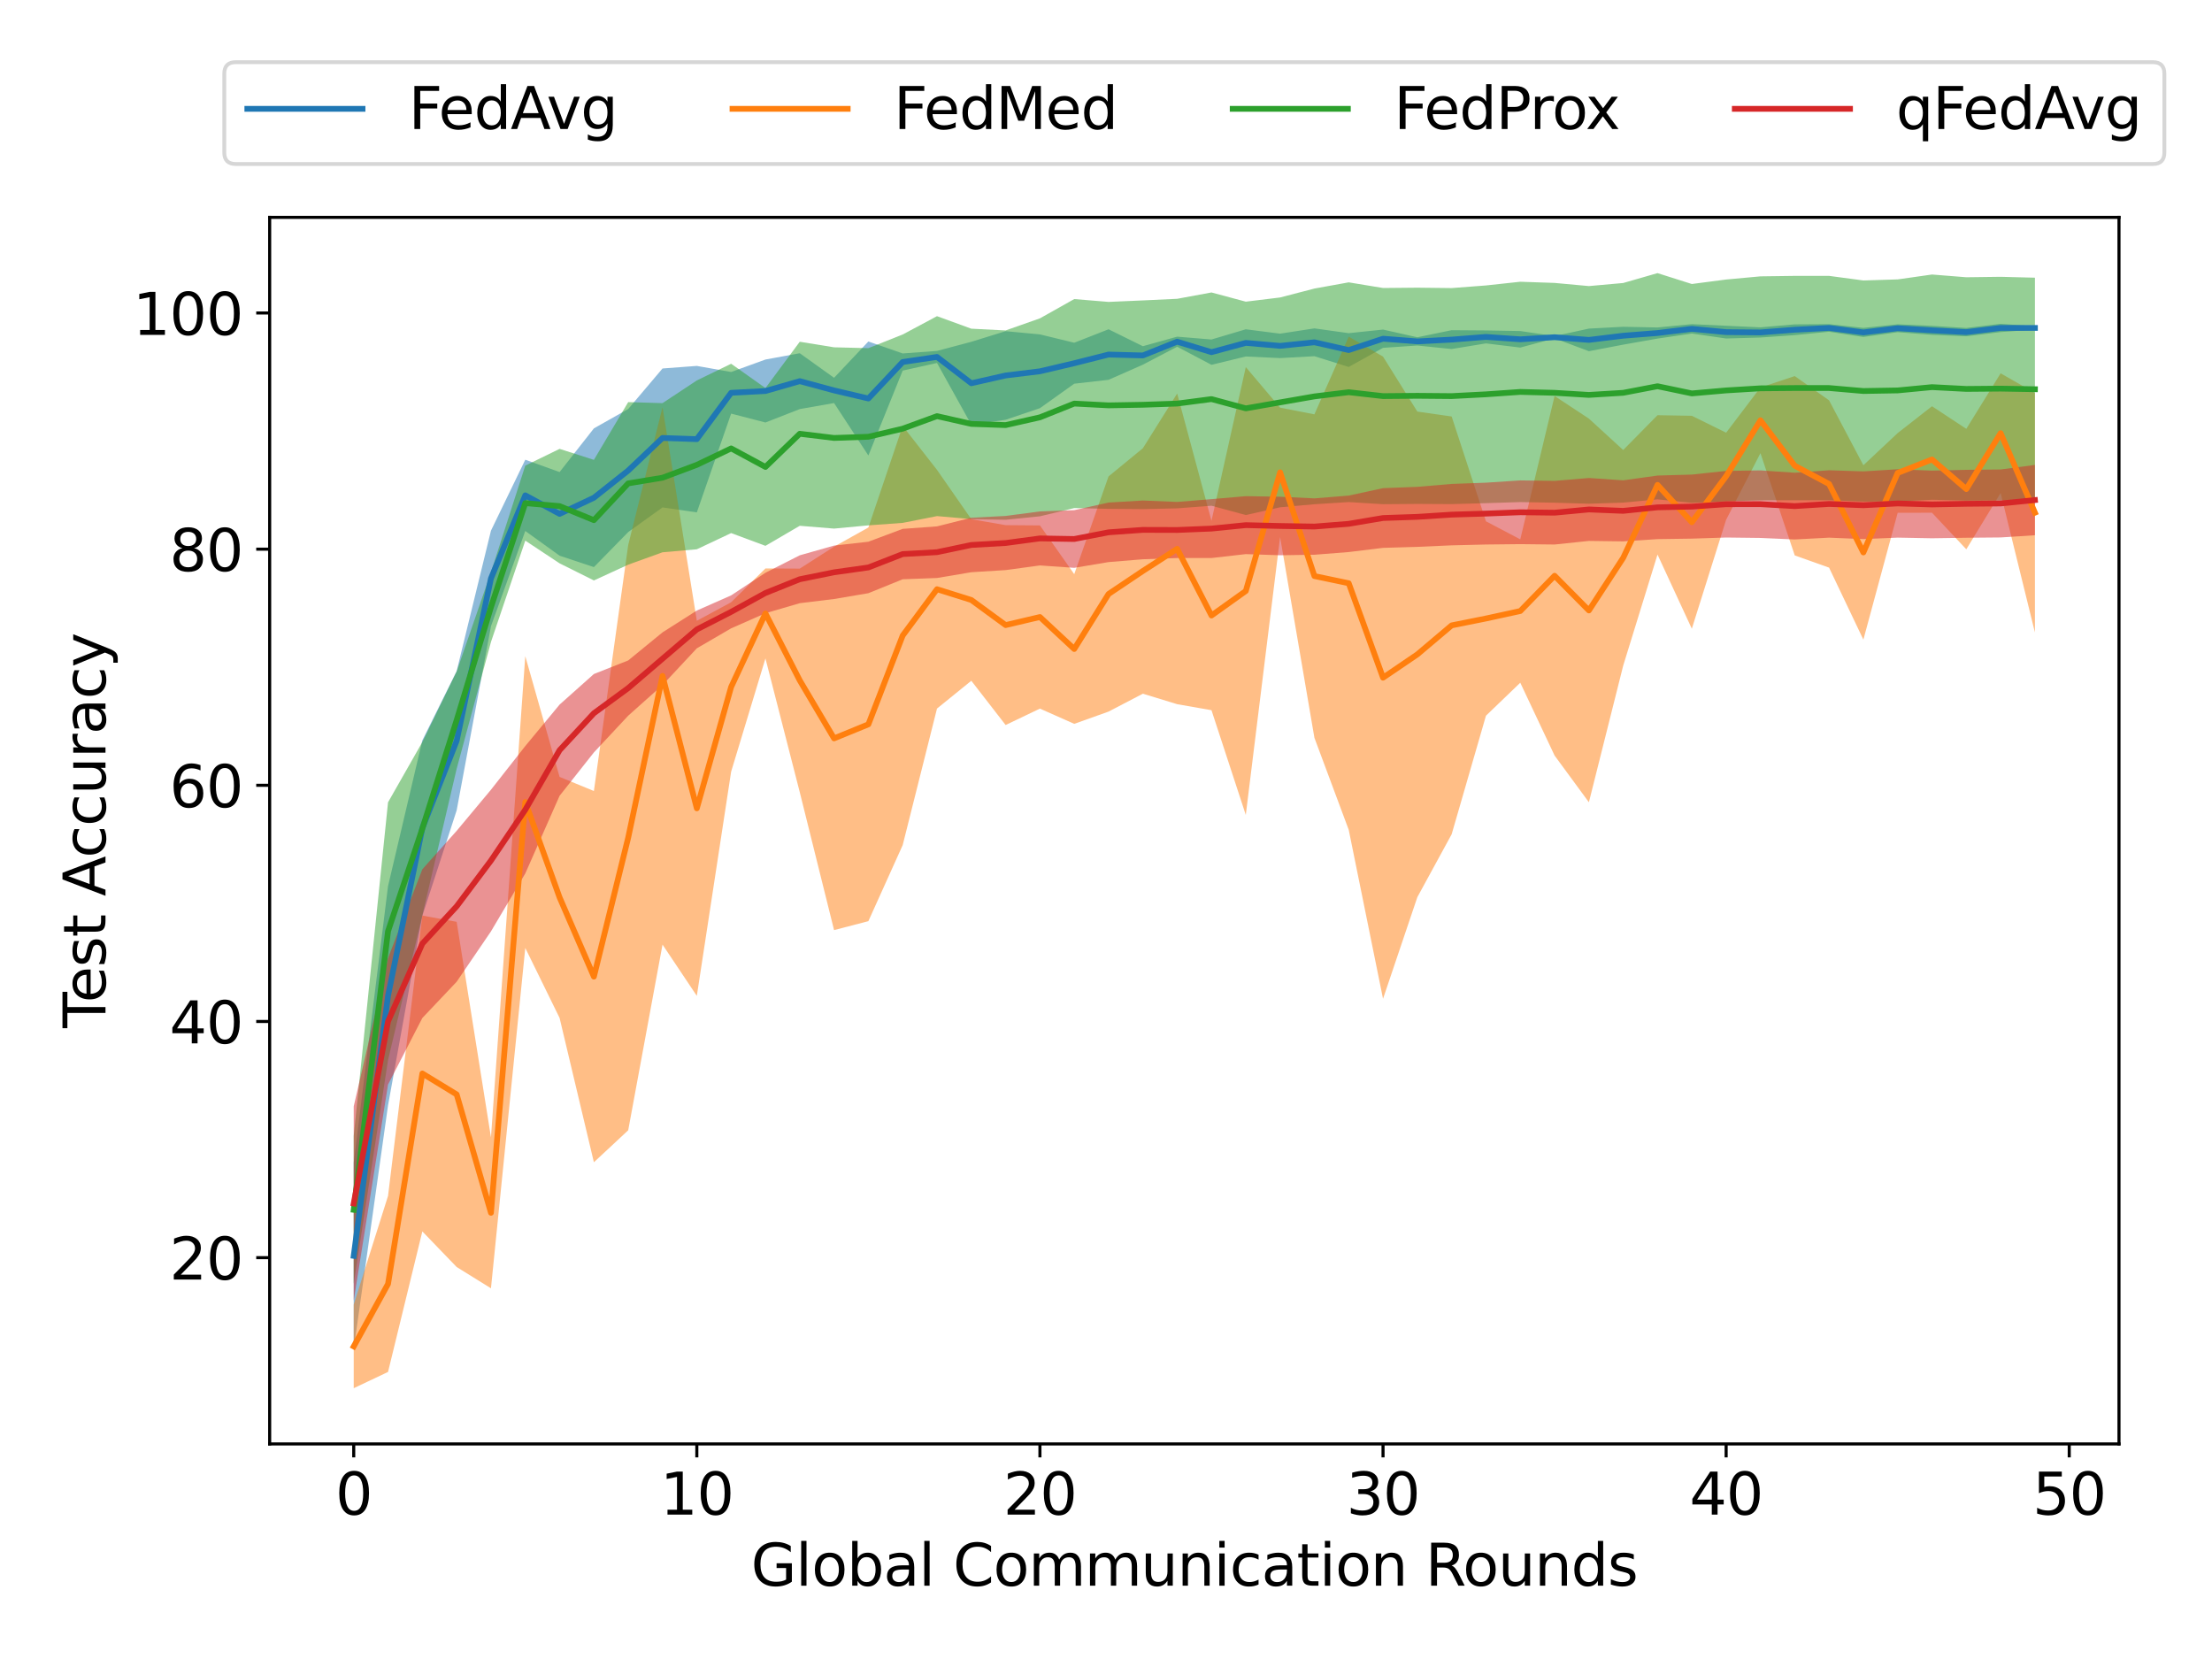 <?xml version="1.0" encoding="utf-8" standalone="no"?>
<!DOCTYPE svg PUBLIC "-//W3C//DTD SVG 1.1//EN"
  "http://www.w3.org/Graphics/SVG/1.1/DTD/svg11.dtd">
<svg height="432pt" version="1.1" viewBox="0 0 576 432" width="576pt" xmlns="http://www.w3.org/2000/svg" xmlns:xlink="http://www.w3.org/1999/xlink">
 <defs>
  <style type="text/css">*{stroke-linecap:butt;stroke-linejoin:round;}</style>
 </defs>
 <g id="figure_1">
  <g id="patch_1">
   <path d="M 0 432 
L 576 432 
L 576 0 
L 0 0 
z
" style="fill:#ffffff;"/>
  </g>
  <g id="axes_1">
   <g id="patch_2">
    <path d="M 70.22 376 
L 551.78 376 
L 551.78 56.602 
L 70.22 56.602 
z
" style="fill:#ffffff;"/>
   </g>
   <g id="PolyCollection_1">
    <path clip-path="url(#p7d32ab2bd8)" d="M 92.109 302.756 
L 92.109 351.28 
L 101.043 287.847 
L 109.978 238.471 
L 118.912 211.027 
L 127.846 163.077 
L 136.781 138.263 
L 145.715 144.702 
L 154.649 147.672 
L 163.584 138.549 
L 172.518 132.132 
L 181.452 133.425 
L 190.387 107.706 
L 199.321 110.019 
L 208.255 106.523 
L 217.19 104.953 
L 226.124 118.613 
L 235.058 96.504 
L 243.993 94.515 
L 252.927 110.588 
L 261.861 109.309 
L 270.796 106.289 
L 279.73 99.915 
L 288.664 98.903 
L 297.599 94.964 
L 306.533 90.288 
L 315.467 94.998 
L 324.401 92.829 
L 333.336 93.247 
L 342.27 92.755 
L 351.204 95.555 
L 360.139 90.577 
L 369.073 89.972 
L 378.007 90.886 
L 386.942 89.419 
L 395.876 90.508 
L 404.81 88.1 
L 413.745 91.453 
L 422.679 89.747 
L 431.613 88.167 
L 440.548 86.85 
L 449.482 88.144 
L 458.416 87.889 
L 467.351 87.264 
L 476.285 86.38 
L 485.219 87.744 
L 494.154 86.5 
L 503.088 87.189 
L 512.022 87.57 
L 520.957 86.469 
L 529.891 85.822 
L 529.891 84.969 
L 529.891 84.969 
L 520.957 84.323 
L 512.022 85.401 
L 503.088 84.848 
L 494.154 84.447 
L 485.219 85.383 
L 476.285 84.411 
L 467.351 84.462 
L 458.416 85.238 
L 449.482 84.827 
L 440.548 84.408 
L 431.613 85.271 
L 422.679 85.092 
L 413.745 85.566 
L 404.81 87.518 
L 395.876 86.199 
L 386.942 86.043 
L 378.007 85.977 
L 369.073 87.826 
L 360.139 85.819 
L 351.204 86.757 
L 342.27 85.509 
L 333.336 86.885 
L 324.401 85.746 
L 315.467 88.404 
L 306.533 87.665 
L 297.599 90.15 
L 288.664 85.744 
L 279.73 89.247 
L 270.796 87.076 
L 261.861 86.236 
L 252.927 89.005 
L 243.993 91.378 
L 235.058 92.035 
L 226.124 88.92 
L 217.19 98.377 
L 208.255 91.98 
L 199.321 93.621 
L 190.387 96.869 
L 181.452 95.282 
L 172.518 95.952 
L 163.584 106.504 
L 154.649 111.549 
L 145.715 122.925 
L 136.781 119.711 
L 127.846 138.179 
L 118.912 174.765 
L 109.978 192.781 
L 101.043 230.744 
L 92.109 302.756 
z
" style="fill:#1f77b4;fill-opacity:0.5;"/>
   </g>
   <g id="PolyCollection_2">
    <path clip-path="url(#p7d32ab2bd8)" d="M 92.109 339.727 
L 92.109 361.482 
L 101.043 357.252 
L 109.978 320.657 
L 118.912 329.928 
L 127.846 335.471 
L 136.781 246.843 
L 145.715 265.068 
L 154.649 302.65 
L 163.584 294.317 
L 172.518 245.972 
L 181.452 259.328 
L 190.387 200.941 
L 199.321 171.448 
L 208.255 206.275 
L 217.19 242.198 
L 226.124 239.867 
L 235.058 220.071 
L 243.993 184.507 
L 252.927 177.268 
L 261.861 188.793 
L 270.796 184.521 
L 279.73 188.488 
L 288.664 185.298 
L 297.599 180.639 
L 306.533 183.37 
L 315.467 184.935 
L 324.401 212.208 
L 333.336 139.834 
L 342.27 192.117 
L 351.204 216.08 
L 360.139 260.079 
L 369.073 233.623 
L 378.007 217.244 
L 386.942 186.369 
L 395.876 177.779 
L 404.81 196.74 
L 413.745 208.907 
L 422.679 173.328 
L 431.613 144.409 
L 440.548 163.715 
L 449.482 135.338 
L 458.416 118.002 
L 467.351 144.632 
L 476.285 147.809 
L 485.219 166.563 
L 494.154 133.532 
L 503.088 133.51 
L 512.022 143.034 
L 520.957 128.381 
L 529.891 164.689 
L 529.891 102.315 
L 529.891 102.315 
L 520.957 97.211 
L 512.022 111.671 
L 503.088 105.783 
L 494.154 112.767 
L 485.219 121.148 
L 476.285 104.249 
L 467.351 97.93 
L 458.416 100.896 
L 449.482 112.673 
L 440.548 108.271 
L 431.613 108.117 
L 422.679 117.185 
L 413.745 109.006 
L 404.81 103.114 
L 395.876 140.445 
L 386.942 135.748 
L 378.007 108.454 
L 369.073 107.176 
L 360.139 92.864 
L 351.204 87.666 
L 342.27 107.893 
L 333.336 106.153 
L 324.401 95.586 
L 315.467 135.625 
L 306.533 102.472 
L 297.599 116.724 
L 288.664 124.053 
L 279.73 149.509 
L 270.796 136.818 
L 261.861 136.749 
L 252.927 135.196 
L 243.993 122.353 
L 235.058 110.919 
L 226.124 137.362 
L 217.19 142.348 
L 208.255 148.068 
L 199.321 148.023 
L 190.387 156.828 
L 181.452 161.649 
L 172.518 106.037 
L 163.584 141.917 
L 154.649 205.977 
L 145.715 202.303 
L 136.781 170.864 
L 127.846 296.147 
L 118.912 240.039 
L 109.978 238.412 
L 101.043 311.419 
L 92.109 339.727 
z
" style="fill:#ff7f0e;fill-opacity:0.5;"/>
   </g>
   <g id="PolyCollection_3">
    <path clip-path="url(#p7d32ab2bd8)" d="M 92.109 295.8 
L 92.109 334.261 
L 101.043 276.039 
L 109.978 238.337 
L 118.912 200.196 
L 127.846 167.176 
L 136.781 140.779 
L 145.715 146.695 
L 154.649 151.148 
L 163.584 147.039 
L 172.518 143.814 
L 181.452 143.03 
L 190.387 138.813 
L 199.321 142.135 
L 208.255 136.913 
L 217.19 137.643 
L 226.124 136.803 
L 235.058 136.156 
L 243.993 134.389 
L 252.927 135.176 
L 261.861 135.345 
L 270.796 134.444 
L 279.73 132.303 
L 288.664 132.498 
L 297.599 132.574 
L 306.533 132.373 
L 315.467 131.689 
L 324.401 134.117 
L 333.336 132.097 
L 342.27 131.304 
L 351.204 130.74 
L 360.139 131.293 
L 369.073 131.221 
L 378.007 131.271 
L 386.942 131.022 
L 395.876 130.743 
L 404.81 130.904 
L 413.745 131.171 
L 422.679 130.882 
L 431.613 130.03 
L 440.548 130.934 
L 449.482 130.542 
L 458.416 130.279 
L 467.351 130.245 
L 476.285 130.248 
L 485.219 130.608 
L 494.154 130.575 
L 503.088 130.134 
L 512.022 130.354 
L 520.957 130.318 
L 529.891 130.396 
L 529.891 72.311 
L 529.891 72.311 
L 520.957 72.077 
L 512.022 72.197 
L 503.088 71.483 
L 494.154 72.755 
L 485.219 73.033 
L 476.285 71.836 
L 467.351 71.839 
L 458.416 71.961 
L 449.482 72.787 
L 440.548 73.952 
L 431.613 71.12 
L 422.679 73.693 
L 413.745 74.494 
L 404.81 73.671 
L 395.876 73.365 
L 386.942 74.331 
L 378.007 75.016 
L 369.073 74.91 
L 360.139 74.995 
L 351.204 73.523 
L 342.27 75.14 
L 333.336 77.46 
L 324.401 78.554 
L 315.467 76.156 
L 306.533 77.807 
L 297.599 78.228 
L 288.664 78.616 
L 279.73 77.877 
L 270.796 82.897 
L 261.861 86.044 
L 252.927 85.59 
L 243.993 82.329 
L 235.058 87.101 
L 226.124 90.658 
L 217.19 90.44 
L 208.255 88.99 
L 199.321 101.05 
L 190.387 94.719 
L 181.452 99.065 
L 172.518 104.976 
L 163.584 104.708 
L 154.649 119.749 
L 145.715 116.885 
L 136.781 121.244 
L 127.846 149.025 
L 118.912 174.854 
L 109.978 193.226 
L 101.043 208.924 
L 92.109 295.8 
z
" style="fill:#2ca02c;fill-opacity:0.5;"/>
   </g>
   <g id="PolyCollection_4">
    <path clip-path="url(#p7d32ab2bd8)" d="M 92.109 288.087 
L 92.109 338.669 
L 101.043 282.418 
L 109.978 265.082 
L 118.912 255.647 
L 127.846 242.531 
L 136.781 227.446 
L 145.715 207.223 
L 154.649 195.932 
L 163.584 186.364 
L 172.518 178.387 
L 181.452 168.819 
L 190.387 163.617 
L 199.321 159.679 
L 208.255 157.068 
L 217.19 155.981 
L 226.124 154.466 
L 235.058 150.84 
L 243.993 150.507 
L 252.927 149.005 
L 261.861 148.451 
L 270.796 147.237 
L 279.73 147.863 
L 288.664 146.366 
L 297.599 145.631 
L 306.533 145.311 
L 315.467 145.309 
L 324.401 144.289 
L 333.336 144.588 
L 342.27 144.453 
L 351.204 143.751 
L 360.139 142.662 
L 369.073 142.402 
L 378.007 142.004 
L 386.942 141.788 
L 395.876 141.69 
L 404.81 141.79 
L 413.745 140.855 
L 422.679 140.974 
L 431.613 140.386 
L 440.548 140.258 
L 449.482 139.968 
L 458.416 140.078 
L 467.351 140.473 
L 476.285 140.005 
L 485.219 140.376 
L 494.154 139.995 
L 503.088 140.163 
L 512.022 140.029 
L 520.957 139.949 
L 529.891 139.372 
L 529.891 121.057 
L 529.891 121.057 
L 520.957 122.25 
L 512.022 122.342 
L 503.088 122.553 
L 494.154 122.192 
L 485.219 122.745 
L 476.285 122.453 
L 467.351 123.104 
L 458.416 122.49 
L 449.482 122.625 
L 440.548 123.577 
L 431.613 123.831 
L 422.679 125.075 
L 413.745 124.468 
L 404.81 125.218 
L 395.876 125.097 
L 386.942 125.688 
L 378.007 126.013 
L 369.073 126.771 
L 360.139 127.113 
L 351.204 129.05 
L 342.27 129.774 
L 333.336 129.344 
L 324.401 129.201 
L 315.467 129.976 
L 306.533 130.7 
L 297.599 130.331 
L 288.664 130.863 
L 279.73 132.846 
L 270.796 133.165 
L 261.861 134.35 
L 252.927 134.816 
L 243.993 137.066 
L 235.058 137.716 
L 226.124 141.064 
L 217.19 142.071 
L 208.255 144.599 
L 199.321 149.146 
L 190.387 155.036 
L 181.452 158.984 
L 172.518 164.667 
L 163.584 171.977 
L 154.649 175.508 
L 145.715 183.477 
L 136.781 194.273 
L 127.846 205.643 
L 118.912 216.351 
L 109.978 226.348 
L 101.043 249.501 
L 92.109 288.087 
z
" style="fill:#d62728;fill-opacity:0.5;"/>
   </g>
   <g id="matplotlib.axis_1">
    <g id="xtick_1">
     <g id="line2d_1">
      <defs>
       <path d="M 0 0 
L 0 3.5 
" id="mf2c0ac2c8b" style="stroke:#000000;stroke-width:0.8;"/>
      </defs>
      <g>
       <use style="stroke:#000000;stroke-width:0.8;" x="92.109" xlink:href="#mf2c0ac2c8b" y="376"/>
      </g>
     </g>
     <g id="text_1">
      <!-- 0 -->
      <g transform="translate(87.337 394.398)scale(0.15 -0.15)">
       <defs>
        <path d="M 2034 4250 
Q 1547 4250 1301 3770 
Q 1056 3291 1056 2328 
Q 1056 1369 1301 889 
Q 1547 409 2034 409 
Q 2525 409 2770 889 
Q 3016 1369 3016 2328 
Q 3016 3291 2770 3770 
Q 2525 4250 2034 4250 
z
M 2034 4750 
Q 2819 4750 3233 4129 
Q 3647 3509 3647 2328 
Q 3647 1150 3233 529 
Q 2819 -91 2034 -91 
Q 1250 -91 836 529 
Q 422 1150 422 2328 
Q 422 3509 836 4129 
Q 1250 4750 2034 4750 
z
" id="DejaVuSans-30" transform="scale(0.016)"/>
       </defs>
       <use xlink:href="#DejaVuSans-30"/>
      </g>
     </g>
    </g>
    <g id="xtick_2">
     <g id="line2d_2">
      <g>
       <use style="stroke:#000000;stroke-width:0.8;" x="181.452" xlink:href="#mf2c0ac2c8b" y="376"/>
      </g>
     </g>
     <g id="text_2">
      <!-- 10 -->
      <g transform="translate(171.909 394.398)scale(0.15 -0.15)">
       <defs>
        <path d="M 794 531 
L 1825 531 
L 1825 4091 
L 703 3866 
L 703 4441 
L 1819 4666 
L 2450 4666 
L 2450 531 
L 3481 531 
L 3481 0 
L 794 0 
L 794 531 
z
" id="DejaVuSans-31" transform="scale(0.016)"/>
       </defs>
       <use xlink:href="#DejaVuSans-31"/>
       <use x="63.623" xlink:href="#DejaVuSans-30"/>
      </g>
     </g>
    </g>
    <g id="xtick_3">
     <g id="line2d_3">
      <g>
       <use style="stroke:#000000;stroke-width:0.8;" x="270.796" xlink:href="#mf2c0ac2c8b" y="376"/>
      </g>
     </g>
     <g id="text_3">
      <!-- 20 -->
      <g transform="translate(261.252 394.398)scale(0.15 -0.15)">
       <defs>
        <path d="M 1228 531 
L 3431 531 
L 3431 0 
L 469 0 
L 469 531 
Q 828 903 1448 1529 
Q 2069 2156 2228 2338 
Q 2531 2678 2651 2914 
Q 2772 3150 2772 3378 
Q 2772 3750 2511 3984 
Q 2250 4219 1831 4219 
Q 1534 4219 1204 4116 
Q 875 4013 500 3803 
L 500 4441 
Q 881 4594 1212 4672 
Q 1544 4750 1819 4750 
Q 2544 4750 2975 4387 
Q 3406 4025 3406 3419 
Q 3406 3131 3298 2873 
Q 3191 2616 2906 2266 
Q 2828 2175 2409 1742 
Q 1991 1309 1228 531 
z
" id="DejaVuSans-32" transform="scale(0.016)"/>
       </defs>
       <use xlink:href="#DejaVuSans-32"/>
       <use x="63.623" xlink:href="#DejaVuSans-30"/>
      </g>
     </g>
    </g>
    <g id="xtick_4">
     <g id="line2d_4">
      <g>
       <use style="stroke:#000000;stroke-width:0.8;" x="360.139" xlink:href="#mf2c0ac2c8b" y="376"/>
      </g>
     </g>
     <g id="text_4">
      <!-- 30 -->
      <g transform="translate(350.595 394.398)scale(0.15 -0.15)">
       <defs>
        <path d="M 2597 2516 
Q 3050 2419 3304 2112 
Q 3559 1806 3559 1356 
Q 3559 666 3084 287 
Q 2609 -91 1734 -91 
Q 1441 -91 1130 -33 
Q 819 25 488 141 
L 488 750 
Q 750 597 1062 519 
Q 1375 441 1716 441 
Q 2309 441 2620 675 
Q 2931 909 2931 1356 
Q 2931 1769 2642 2001 
Q 2353 2234 1838 2234 
L 1294 2234 
L 1294 2753 
L 1863 2753 
Q 2328 2753 2575 2939 
Q 2822 3125 2822 3475 
Q 2822 3834 2567 4026 
Q 2313 4219 1838 4219 
Q 1578 4219 1281 4162 
Q 984 4106 628 3988 
L 628 4550 
Q 988 4650 1302 4700 
Q 1616 4750 1894 4750 
Q 2613 4750 3031 4423 
Q 3450 4097 3450 3541 
Q 3450 3153 3228 2886 
Q 3006 2619 2597 2516 
z
" id="DejaVuSans-33" transform="scale(0.016)"/>
       </defs>
       <use xlink:href="#DejaVuSans-33"/>
       <use x="63.623" xlink:href="#DejaVuSans-30"/>
      </g>
     </g>
    </g>
    <g id="xtick_5">
     <g id="line2d_5">
      <g>
       <use style="stroke:#000000;stroke-width:0.8;" x="449.482" xlink:href="#mf2c0ac2c8b" y="376"/>
      </g>
     </g>
     <g id="text_5">
      <!-- 40 -->
      <g transform="translate(439.938 394.398)scale(0.15 -0.15)">
       <defs>
        <path d="M 2419 4116 
L 825 1625 
L 2419 1625 
L 2419 4116 
z
M 2253 4666 
L 3047 4666 
L 3047 1625 
L 3713 1625 
L 3713 1100 
L 3047 1100 
L 3047 0 
L 2419 0 
L 2419 1100 
L 313 1100 
L 313 1709 
L 2253 4666 
z
" id="DejaVuSans-34" transform="scale(0.016)"/>
       </defs>
       <use xlink:href="#DejaVuSans-34"/>
       <use x="63.623" xlink:href="#DejaVuSans-30"/>
      </g>
     </g>
    </g>
    <g id="xtick_6">
     <g id="line2d_6">
      <g>
       <use style="stroke:#000000;stroke-width:0.8;" x="538.825" xlink:href="#mf2c0ac2c8b" y="376"/>
      </g>
     </g>
     <g id="text_6">
      <!-- 50 -->
      <g transform="translate(529.281 394.398)scale(0.15 -0.15)">
       <defs>
        <path d="M 691 4666 
L 3169 4666 
L 3169 4134 
L 1269 4134 
L 1269 2991 
Q 1406 3038 1543 3061 
Q 1681 3084 1819 3084 
Q 2600 3084 3056 2656 
Q 3513 2228 3513 1497 
Q 3513 744 3044 326 
Q 2575 -91 1722 -91 
Q 1428 -91 1123 -41 
Q 819 9 494 109 
L 494 744 
Q 775 591 1075 516 
Q 1375 441 1709 441 
Q 2250 441 2565 725 
Q 2881 1009 2881 1497 
Q 2881 1984 2565 2268 
Q 2250 2553 1709 2553 
Q 1456 2553 1204 2497 
Q 953 2441 691 2322 
L 691 4666 
z
" id="DejaVuSans-35" transform="scale(0.016)"/>
       </defs>
       <use xlink:href="#DejaVuSans-35"/>
       <use x="63.623" xlink:href="#DejaVuSans-30"/>
      </g>
     </g>
    </g>
    <g id="text_7">
     <!-- Global Communication Rounds -->
     <g transform="translate(195.557 412.915)scale(0.15 -0.15)">
      <defs>
       <path d="M 3809 666 
L 3809 1919 
L 2778 1919 
L 2778 2438 
L 4434 2438 
L 4434 434 
Q 4069 175 3628 42 
Q 3188 -91 2688 -91 
Q 1594 -91 976 548 
Q 359 1188 359 2328 
Q 359 3472 976 4111 
Q 1594 4750 2688 4750 
Q 3144 4750 3555 4637 
Q 3966 4525 4313 4306 
L 4313 3634 
Q 3963 3931 3569 4081 
Q 3175 4231 2741 4231 
Q 1884 4231 1454 3753 
Q 1025 3275 1025 2328 
Q 1025 1384 1454 906 
Q 1884 428 2741 428 
Q 3075 428 3337 486 
Q 3600 544 3809 666 
z
" id="DejaVuSans-47" transform="scale(0.016)"/>
       <path d="M 603 4863 
L 1178 4863 
L 1178 0 
L 603 0 
L 603 4863 
z
" id="DejaVuSans-6c" transform="scale(0.016)"/>
       <path d="M 1959 3097 
Q 1497 3097 1228 2736 
Q 959 2375 959 1747 
Q 959 1119 1226 758 
Q 1494 397 1959 397 
Q 2419 397 2687 759 
Q 2956 1122 2956 1747 
Q 2956 2369 2687 2733 
Q 2419 3097 1959 3097 
z
M 1959 3584 
Q 2709 3584 3137 3096 
Q 3566 2609 3566 1747 
Q 3566 888 3137 398 
Q 2709 -91 1959 -91 
Q 1206 -91 779 398 
Q 353 888 353 1747 
Q 353 2609 779 3096 
Q 1206 3584 1959 3584 
z
" id="DejaVuSans-6f" transform="scale(0.016)"/>
       <path d="M 3116 1747 
Q 3116 2381 2855 2742 
Q 2594 3103 2138 3103 
Q 1681 3103 1420 2742 
Q 1159 2381 1159 1747 
Q 1159 1113 1420 752 
Q 1681 391 2138 391 
Q 2594 391 2855 752 
Q 3116 1113 3116 1747 
z
M 1159 2969 
Q 1341 3281 1617 3432 
Q 1894 3584 2278 3584 
Q 2916 3584 3314 3078 
Q 3713 2572 3713 1747 
Q 3713 922 3314 415 
Q 2916 -91 2278 -91 
Q 1894 -91 1617 61 
Q 1341 213 1159 525 
L 1159 0 
L 581 0 
L 581 4863 
L 1159 4863 
L 1159 2969 
z
" id="DejaVuSans-62" transform="scale(0.016)"/>
       <path d="M 2194 1759 
Q 1497 1759 1228 1600 
Q 959 1441 959 1056 
Q 959 750 1161 570 
Q 1363 391 1709 391 
Q 2188 391 2477 730 
Q 2766 1069 2766 1631 
L 2766 1759 
L 2194 1759 
z
M 3341 1997 
L 3341 0 
L 2766 0 
L 2766 531 
Q 2569 213 2275 61 
Q 1981 -91 1556 -91 
Q 1019 -91 701 211 
Q 384 513 384 1019 
Q 384 1609 779 1909 
Q 1175 2209 1959 2209 
L 2766 2209 
L 2766 2266 
Q 2766 2663 2505 2880 
Q 2244 3097 1772 3097 
Q 1472 3097 1187 3025 
Q 903 2953 641 2809 
L 641 3341 
Q 956 3463 1253 3523 
Q 1550 3584 1831 3584 
Q 2591 3584 2966 3190 
Q 3341 2797 3341 1997 
z
" id="DejaVuSans-61" transform="scale(0.016)"/>
       <path id="DejaVuSans-20" transform="scale(0.016)"/>
       <path d="M 4122 4306 
L 4122 3641 
Q 3803 3938 3442 4084 
Q 3081 4231 2675 4231 
Q 1875 4231 1450 3742 
Q 1025 3253 1025 2328 
Q 1025 1406 1450 917 
Q 1875 428 2675 428 
Q 3081 428 3442 575 
Q 3803 722 4122 1019 
L 4122 359 
Q 3791 134 3420 21 
Q 3050 -91 2638 -91 
Q 1578 -91 968 557 
Q 359 1206 359 2328 
Q 359 3453 968 4101 
Q 1578 4750 2638 4750 
Q 3056 4750 3426 4639 
Q 3797 4528 4122 4306 
z
" id="DejaVuSans-43" transform="scale(0.016)"/>
       <path d="M 3328 2828 
Q 3544 3216 3844 3400 
Q 4144 3584 4550 3584 
Q 5097 3584 5394 3201 
Q 5691 2819 5691 2113 
L 5691 0 
L 5113 0 
L 5113 2094 
Q 5113 2597 4934 2840 
Q 4756 3084 4391 3084 
Q 3944 3084 3684 2787 
Q 3425 2491 3425 1978 
L 3425 0 
L 2847 0 
L 2847 2094 
Q 2847 2600 2669 2842 
Q 2491 3084 2119 3084 
Q 1678 3084 1418 2786 
Q 1159 2488 1159 1978 
L 1159 0 
L 581 0 
L 581 3500 
L 1159 3500 
L 1159 2956 
Q 1356 3278 1631 3431 
Q 1906 3584 2284 3584 
Q 2666 3584 2933 3390 
Q 3200 3197 3328 2828 
z
" id="DejaVuSans-6d" transform="scale(0.016)"/>
       <path d="M 544 1381 
L 544 3500 
L 1119 3500 
L 1119 1403 
Q 1119 906 1312 657 
Q 1506 409 1894 409 
Q 2359 409 2629 706 
Q 2900 1003 2900 1516 
L 2900 3500 
L 3475 3500 
L 3475 0 
L 2900 0 
L 2900 538 
Q 2691 219 2414 64 
Q 2138 -91 1772 -91 
Q 1169 -91 856 284 
Q 544 659 544 1381 
z
M 1991 3584 
L 1991 3584 
z
" id="DejaVuSans-75" transform="scale(0.016)"/>
       <path d="M 3513 2113 
L 3513 0 
L 2938 0 
L 2938 2094 
Q 2938 2591 2744 2837 
Q 2550 3084 2163 3084 
Q 1697 3084 1428 2787 
Q 1159 2491 1159 1978 
L 1159 0 
L 581 0 
L 581 3500 
L 1159 3500 
L 1159 2956 
Q 1366 3272 1645 3428 
Q 1925 3584 2291 3584 
Q 2894 3584 3203 3211 
Q 3513 2838 3513 2113 
z
" id="DejaVuSans-6e" transform="scale(0.016)"/>
       <path d="M 603 3500 
L 1178 3500 
L 1178 0 
L 603 0 
L 603 3500 
z
M 603 4863 
L 1178 4863 
L 1178 4134 
L 603 4134 
L 603 4863 
z
" id="DejaVuSans-69" transform="scale(0.016)"/>
       <path d="M 3122 3366 
L 3122 2828 
Q 2878 2963 2633 3030 
Q 2388 3097 2138 3097 
Q 1578 3097 1268 2742 
Q 959 2388 959 1747 
Q 959 1106 1268 751 
Q 1578 397 2138 397 
Q 2388 397 2633 464 
Q 2878 531 3122 666 
L 3122 134 
Q 2881 22 2623 -34 
Q 2366 -91 2075 -91 
Q 1284 -91 818 406 
Q 353 903 353 1747 
Q 353 2603 823 3093 
Q 1294 3584 2113 3584 
Q 2378 3584 2631 3529 
Q 2884 3475 3122 3366 
z
" id="DejaVuSans-63" transform="scale(0.016)"/>
       <path d="M 1172 4494 
L 1172 3500 
L 2356 3500 
L 2356 3053 
L 1172 3053 
L 1172 1153 
Q 1172 725 1289 603 
Q 1406 481 1766 481 
L 2356 481 
L 2356 0 
L 1766 0 
Q 1100 0 847 248 
Q 594 497 594 1153 
L 594 3053 
L 172 3053 
L 172 3500 
L 594 3500 
L 594 4494 
L 1172 4494 
z
" id="DejaVuSans-74" transform="scale(0.016)"/>
       <path d="M 2841 2188 
Q 3044 2119 3236 1894 
Q 3428 1669 3622 1275 
L 4263 0 
L 3584 0 
L 2988 1197 
Q 2756 1666 2539 1819 
Q 2322 1972 1947 1972 
L 1259 1972 
L 1259 0 
L 628 0 
L 628 4666 
L 2053 4666 
Q 2853 4666 3247 4331 
Q 3641 3997 3641 3322 
Q 3641 2881 3436 2590 
Q 3231 2300 2841 2188 
z
M 1259 4147 
L 1259 2491 
L 2053 2491 
Q 2509 2491 2742 2702 
Q 2975 2913 2975 3322 
Q 2975 3731 2742 3939 
Q 2509 4147 2053 4147 
L 1259 4147 
z
" id="DejaVuSans-52" transform="scale(0.016)"/>
       <path d="M 2906 2969 
L 2906 4863 
L 3481 4863 
L 3481 0 
L 2906 0 
L 2906 525 
Q 2725 213 2448 61 
Q 2172 -91 1784 -91 
Q 1150 -91 751 415 
Q 353 922 353 1747 
Q 353 2572 751 3078 
Q 1150 3584 1784 3584 
Q 2172 3584 2448 3432 
Q 2725 3281 2906 2969 
z
M 947 1747 
Q 947 1113 1208 752 
Q 1469 391 1925 391 
Q 2381 391 2643 752 
Q 2906 1113 2906 1747 
Q 2906 2381 2643 2742 
Q 2381 3103 1925 3103 
Q 1469 3103 1208 2742 
Q 947 2381 947 1747 
z
" id="DejaVuSans-64" transform="scale(0.016)"/>
       <path d="M 2834 3397 
L 2834 2853 
Q 2591 2978 2328 3040 
Q 2066 3103 1784 3103 
Q 1356 3103 1142 2972 
Q 928 2841 928 2578 
Q 928 2378 1081 2264 
Q 1234 2150 1697 2047 
L 1894 2003 
Q 2506 1872 2764 1633 
Q 3022 1394 3022 966 
Q 3022 478 2636 193 
Q 2250 -91 1575 -91 
Q 1294 -91 989 -36 
Q 684 19 347 128 
L 347 722 
Q 666 556 975 473 
Q 1284 391 1588 391 
Q 1994 391 2212 530 
Q 2431 669 2431 922 
Q 2431 1156 2273 1281 
Q 2116 1406 1581 1522 
L 1381 1569 
Q 847 1681 609 1914 
Q 372 2147 372 2553 
Q 372 3047 722 3315 
Q 1072 3584 1716 3584 
Q 2034 3584 2315 3537 
Q 2597 3491 2834 3397 
z
" id="DejaVuSans-73" transform="scale(0.016)"/>
      </defs>
      <use xlink:href="#DejaVuSans-47"/>
      <use x="77.49" xlink:href="#DejaVuSans-6c"/>
      <use x="105.273" xlink:href="#DejaVuSans-6f"/>
      <use x="166.455" xlink:href="#DejaVuSans-62"/>
      <use x="229.932" xlink:href="#DejaVuSans-61"/>
      <use x="291.211" xlink:href="#DejaVuSans-6c"/>
      <use x="318.994" xlink:href="#DejaVuSans-20"/>
      <use x="350.781" xlink:href="#DejaVuSans-43"/>
      <use x="420.605" xlink:href="#DejaVuSans-6f"/>
      <use x="481.787" xlink:href="#DejaVuSans-6d"/>
      <use x="579.199" xlink:href="#DejaVuSans-6d"/>
      <use x="676.611" xlink:href="#DejaVuSans-75"/>
      <use x="739.99" xlink:href="#DejaVuSans-6e"/>
      <use x="803.369" xlink:href="#DejaVuSans-69"/>
      <use x="831.152" xlink:href="#DejaVuSans-63"/>
      <use x="886.133" xlink:href="#DejaVuSans-61"/>
      <use x="947.412" xlink:href="#DejaVuSans-74"/>
      <use x="986.621" xlink:href="#DejaVuSans-69"/>
      <use x="1014.404" xlink:href="#DejaVuSans-6f"/>
      <use x="1075.586" xlink:href="#DejaVuSans-6e"/>
      <use x="1138.965" xlink:href="#DejaVuSans-20"/>
      <use x="1170.752" xlink:href="#DejaVuSans-52"/>
      <use x="1235.734" xlink:href="#DejaVuSans-6f"/>
      <use x="1296.916" xlink:href="#DejaVuSans-75"/>
      <use x="1360.295" xlink:href="#DejaVuSans-6e"/>
      <use x="1423.674" xlink:href="#DejaVuSans-64"/>
      <use x="1487.15" xlink:href="#DejaVuSans-73"/>
     </g>
    </g>
   </g>
   <g id="matplotlib.axis_2">
    <g id="ytick_1">
     <g id="line2d_7">
      <defs>
       <path d="M 0 0 
L -3.5 0 
" id="mc52d6c7722" style="stroke:#000000;stroke-width:0.8;"/>
      </defs>
      <g>
       <use style="stroke:#000000;stroke-width:0.8;" x="70.22" xlink:href="#mc52d6c7722" y="327.485"/>
      </g>
     </g>
     <g id="text_8">
      <!-- 20 -->
      <g transform="translate(44.133 333.184)scale(0.15 -0.15)">
       <use xlink:href="#DejaVuSans-32"/>
       <use x="63.623" xlink:href="#DejaVuSans-30"/>
      </g>
     </g>
    </g>
    <g id="ytick_2">
     <g id="line2d_8">
      <g>
       <use style="stroke:#000000;stroke-width:0.8;" x="70.22" xlink:href="#mc52d6c7722" y="265.99"/>
      </g>
     </g>
     <g id="text_9">
      <!-- 40 -->
      <g transform="translate(44.133 271.689)scale(0.15 -0.15)">
       <use xlink:href="#DejaVuSans-34"/>
       <use x="63.623" xlink:href="#DejaVuSans-30"/>
      </g>
     </g>
    </g>
    <g id="ytick_3">
     <g id="line2d_9">
      <g>
       <use style="stroke:#000000;stroke-width:0.8;" x="70.22" xlink:href="#mc52d6c7722" y="204.494"/>
      </g>
     </g>
     <g id="text_10">
      <!-- 60 -->
      <g transform="translate(44.133 210.193)scale(0.15 -0.15)">
       <defs>
        <path d="M 2113 2584 
Q 1688 2584 1439 2293 
Q 1191 2003 1191 1497 
Q 1191 994 1439 701 
Q 1688 409 2113 409 
Q 2538 409 2786 701 
Q 3034 994 3034 1497 
Q 3034 2003 2786 2293 
Q 2538 2584 2113 2584 
z
M 3366 4563 
L 3366 3988 
Q 3128 4100 2886 4159 
Q 2644 4219 2406 4219 
Q 1781 4219 1451 3797 
Q 1122 3375 1075 2522 
Q 1259 2794 1537 2939 
Q 1816 3084 2150 3084 
Q 2853 3084 3261 2657 
Q 3669 2231 3669 1497 
Q 3669 778 3244 343 
Q 2819 -91 2113 -91 
Q 1303 -91 875 529 
Q 447 1150 447 2328 
Q 447 3434 972 4092 
Q 1497 4750 2381 4750 
Q 2619 4750 2861 4703 
Q 3103 4656 3366 4563 
z
" id="DejaVuSans-36" transform="scale(0.016)"/>
       </defs>
       <use xlink:href="#DejaVuSans-36"/>
       <use x="63.623" xlink:href="#DejaVuSans-30"/>
      </g>
     </g>
    </g>
    <g id="ytick_4">
     <g id="line2d_10">
      <g>
       <use style="stroke:#000000;stroke-width:0.8;" x="70.22" xlink:href="#mc52d6c7722" y="142.999"/>
      </g>
     </g>
     <g id="text_11">
      <!-- 80 -->
      <g transform="translate(44.133 148.698)scale(0.15 -0.15)">
       <defs>
        <path d="M 2034 2216 
Q 1584 2216 1326 1975 
Q 1069 1734 1069 1313 
Q 1069 891 1326 650 
Q 1584 409 2034 409 
Q 2484 409 2743 651 
Q 3003 894 3003 1313 
Q 3003 1734 2745 1975 
Q 2488 2216 2034 2216 
z
M 1403 2484 
Q 997 2584 770 2862 
Q 544 3141 544 3541 
Q 544 4100 942 4425 
Q 1341 4750 2034 4750 
Q 2731 4750 3128 4425 
Q 3525 4100 3525 3541 
Q 3525 3141 3298 2862 
Q 3072 2584 2669 2484 
Q 3125 2378 3379 2068 
Q 3634 1759 3634 1313 
Q 3634 634 3220 271 
Q 2806 -91 2034 -91 
Q 1263 -91 848 271 
Q 434 634 434 1313 
Q 434 1759 690 2068 
Q 947 2378 1403 2484 
z
M 1172 3481 
Q 1172 3119 1398 2916 
Q 1625 2713 2034 2713 
Q 2441 2713 2670 2916 
Q 2900 3119 2900 3481 
Q 2900 3844 2670 4047 
Q 2441 4250 2034 4250 
Q 1625 4250 1398 4047 
Q 1172 3844 1172 3481 
z
" id="DejaVuSans-38" transform="scale(0.016)"/>
       </defs>
       <use xlink:href="#DejaVuSans-38"/>
       <use x="63.623" xlink:href="#DejaVuSans-30"/>
      </g>
     </g>
    </g>
    <g id="ytick_5">
     <g id="line2d_11">
      <g>
       <use style="stroke:#000000;stroke-width:0.8;" x="70.22" xlink:href="#mc52d6c7722" y="81.504"/>
      </g>
     </g>
     <g id="text_12">
      <!-- 100 -->
      <g transform="translate(34.589 87.202)scale(0.15 -0.15)">
       <use xlink:href="#DejaVuSans-31"/>
       <use x="63.623" xlink:href="#DejaVuSans-30"/>
       <use x="127.246" xlink:href="#DejaVuSans-30"/>
      </g>
     </g>
    </g>
    <g id="text_13">
     <!-- Test Accuracy -->
     <g transform="translate(27.469 267.695)rotate(-90)scale(0.15 -0.15)">
      <defs>
       <path d="M -19 4666 
L 3928 4666 
L 3928 4134 
L 2272 4134 
L 2272 0 
L 1638 0 
L 1638 4134 
L -19 4134 
L -19 4666 
z
" id="DejaVuSans-54" transform="scale(0.016)"/>
       <path d="M 3597 1894 
L 3597 1613 
L 953 1613 
Q 991 1019 1311 708 
Q 1631 397 2203 397 
Q 2534 397 2845 478 
Q 3156 559 3463 722 
L 3463 178 
Q 3153 47 2828 -22 
Q 2503 -91 2169 -91 
Q 1331 -91 842 396 
Q 353 884 353 1716 
Q 353 2575 817 3079 
Q 1281 3584 2069 3584 
Q 2775 3584 3186 3129 
Q 3597 2675 3597 1894 
z
M 3022 2063 
Q 3016 2534 2758 2815 
Q 2500 3097 2075 3097 
Q 1594 3097 1305 2825 
Q 1016 2553 972 2059 
L 3022 2063 
z
" id="DejaVuSans-65" transform="scale(0.016)"/>
       <path d="M 2188 4044 
L 1331 1722 
L 3047 1722 
L 2188 4044 
z
M 1831 4666 
L 2547 4666 
L 4325 0 
L 3669 0 
L 3244 1197 
L 1141 1197 
L 716 0 
L 50 0 
L 1831 4666 
z
" id="DejaVuSans-41" transform="scale(0.016)"/>
       <path d="M 2631 2963 
Q 2534 3019 2420 3045 
Q 2306 3072 2169 3072 
Q 1681 3072 1420 2755 
Q 1159 2438 1159 1844 
L 1159 0 
L 581 0 
L 581 3500 
L 1159 3500 
L 1159 2956 
Q 1341 3275 1631 3429 
Q 1922 3584 2338 3584 
Q 2397 3584 2469 3576 
Q 2541 3569 2628 3553 
L 2631 2963 
z
" id="DejaVuSans-72" transform="scale(0.016)"/>
       <path d="M 2059 -325 
Q 1816 -950 1584 -1140 
Q 1353 -1331 966 -1331 
L 506 -1331 
L 506 -850 
L 844 -850 
Q 1081 -850 1212 -737 
Q 1344 -625 1503 -206 
L 1606 56 
L 191 3500 
L 800 3500 
L 1894 763 
L 2988 3500 
L 3597 3500 
L 2059 -325 
z
" id="DejaVuSans-79" transform="scale(0.016)"/>
      </defs>
      <use xlink:href="#DejaVuSans-54"/>
      <use x="44.084" xlink:href="#DejaVuSans-65"/>
      <use x="105.607" xlink:href="#DejaVuSans-73"/>
      <use x="157.707" xlink:href="#DejaVuSans-74"/>
      <use x="196.916" xlink:href="#DejaVuSans-20"/>
      <use x="228.703" xlink:href="#DejaVuSans-41"/>
      <use x="295.361" xlink:href="#DejaVuSans-63"/>
      <use x="350.342" xlink:href="#DejaVuSans-63"/>
      <use x="405.322" xlink:href="#DejaVuSans-75"/>
      <use x="468.701" xlink:href="#DejaVuSans-72"/>
      <use x="509.814" xlink:href="#DejaVuSans-61"/>
      <use x="571.094" xlink:href="#DejaVuSans-63"/>
      <use x="626.074" xlink:href="#DejaVuSans-79"/>
     </g>
    </g>
   </g>
   <g id="line2d_12">
    <path clip-path="url(#p7d32ab2bd8)" d="M 92.109 327.018 
L 101.043 259.295 
L 109.978 215.626 
L 118.912 192.896 
L 127.846 150.628 
L 136.781 128.987 
L 145.715 133.814 
L 154.649 129.61 
L 163.584 122.526 
L 172.518 114.042 
L 181.452 114.353 
L 190.387 102.287 
L 199.321 101.82 
L 208.255 99.252 
L 217.19 101.665 
L 226.124 103.766 
L 235.058 94.27 
L 243.993 92.946 
L 252.927 99.797 
L 261.861 97.773 
L 270.796 96.683 
L 279.73 94.581 
L 288.664 92.324 
L 297.599 92.557 
L 306.533 88.976 
L 315.467 91.701 
L 324.401 89.288 
L 333.336 90.066 
L 342.27 89.132 
L 351.204 91.156 
L 360.139 88.198 
L 369.073 88.899 
L 378.007 88.432 
L 386.942 87.731 
L 395.876 88.354 
L 404.81 87.809 
L 413.745 88.509 
L 422.679 87.42 
L 431.613 86.719 
L 440.548 85.629 
L 449.482 86.485 
L 458.416 86.563 
L 467.351 85.863 
L 476.285 85.396 
L 485.219 86.563 
L 494.154 85.474 
L 503.088 86.018 
L 512.022 86.485 
L 520.957 85.396 
L 529.891 85.396 
" style="fill:none;stroke:#1f77b4;stroke-linecap:square;stroke-width:1.5;"/>
   </g>
   <g id="line2d_13">
    <path clip-path="url(#p7d32ab2bd8)" d="M 92.109 350.605 
L 101.043 334.336 
L 109.978 279.535 
L 118.912 284.983 
L 127.846 315.809 
L 136.781 208.854 
L 145.715 233.685 
L 154.649 254.314 
L 163.584 218.117 
L 172.518 176.004 
L 181.452 210.488 
L 190.387 178.884 
L 199.321 159.735 
L 208.255 177.172 
L 217.19 192.273 
L 226.124 188.615 
L 235.058 165.495 
L 243.993 153.43 
L 252.927 156.232 
L 261.861 162.771 
L 270.796 160.669 
L 279.73 168.998 
L 288.664 154.675 
L 297.599 148.682 
L 306.533 142.921 
L 315.467 160.28 
L 324.401 153.897 
L 333.336 122.994 
L 342.27 150.005 
L 351.204 151.873 
L 360.139 176.471 
L 369.073 170.4 
L 378.007 162.849 
L 386.942 161.058 
L 395.876 159.112 
L 404.81 149.927 
L 413.745 158.957 
L 422.679 145.256 
L 431.613 126.263 
L 440.548 135.993 
L 449.482 124.005 
L 458.416 109.449 
L 467.351 121.281 
L 476.285 126.029 
L 485.219 143.855 
L 494.154 123.149 
L 503.088 119.646 
L 512.022 127.353 
L 520.957 112.796 
L 529.891 133.502 
" style="fill:none;stroke:#ff7f0e;stroke-linecap:square;stroke-width:1.5;"/>
   </g>
   <g id="line2d_14">
    <path clip-path="url(#p7d32ab2bd8)" d="M 92.109 315.031 
L 101.043 242.482 
L 109.978 215.782 
L 118.912 187.525 
L 127.846 158.1 
L 136.781 131.011 
L 145.715 131.79 
L 154.649 135.448 
L 163.584 125.874 
L 172.518 124.395 
L 181.452 121.047 
L 190.387 116.766 
L 199.321 121.592 
L 208.255 112.952 
L 217.19 114.042 
L 226.124 113.73 
L 235.058 111.629 
L 243.993 108.359 
L 252.927 110.383 
L 261.861 110.694 
L 270.796 108.671 
L 279.73 105.09 
L 288.664 105.557 
L 297.599 105.401 
L 306.533 105.09 
L 315.467 103.922 
L 324.401 106.335 
L 333.336 104.778 
L 342.27 103.222 
L 351.204 102.132 
L 360.139 103.144 
L 369.073 103.066 
L 378.007 103.144 
L 386.942 102.677 
L 395.876 102.054 
L 404.81 102.287 
L 413.745 102.832 
L 422.679 102.287 
L 431.613 100.575 
L 440.548 102.443 
L 449.482 101.665 
L 458.416 101.12 
L 467.351 101.042 
L 476.285 101.042 
L 485.219 101.82 
L 494.154 101.665 
L 503.088 100.808 
L 512.022 101.276 
L 520.957 101.198 
L 529.891 101.353 
" style="fill:none;stroke:#2ca02c;stroke-linecap:square;stroke-width:1.5;"/>
   </g>
   <g id="line2d_15">
    <path clip-path="url(#p7d32ab2bd8)" d="M 92.109 313.378 
L 101.043 265.959 
L 109.978 245.715 
L 118.912 235.999 
L 127.846 224.087 
L 136.781 210.859 
L 145.715 195.35 
L 154.649 185.72 
L 163.584 179.171 
L 172.518 171.527 
L 181.452 163.901 
L 190.387 159.326 
L 199.321 154.413 
L 208.255 150.834 
L 217.19 149.026 
L 226.124 147.765 
L 235.058 144.278 
L 243.993 143.786 
L 252.927 141.911 
L 261.861 141.4 
L 270.796 140.201 
L 279.73 140.355 
L 288.664 138.614 
L 297.599 137.981 
L 306.533 138.006 
L 315.467 137.643 
L 324.401 136.745 
L 333.336 136.966 
L 342.27 137.114 
L 351.204 136.401 
L 360.139 134.888 
L 369.073 134.586 
L 378.007 134.008 
L 386.942 133.738 
L 395.876 133.393 
L 404.81 133.504 
L 413.745 132.662 
L 422.679 133.024 
L 431.613 132.108 
L 440.548 131.918 
L 449.482 131.296 
L 458.416 131.284 
L 467.351 131.788 
L 476.285 131.229 
L 485.219 131.561 
L 494.154 131.094 
L 503.088 131.358 
L 512.022 131.186 
L 520.957 131.1 
L 529.891 130.214 
" style="fill:none;stroke:#d62728;stroke-linecap:square;stroke-width:1.5;"/>
   </g>
   <g id="patch_3">
    <path d="M 70.22 376 
L 70.22 56.602 
" style="fill:none;stroke:#000000;stroke-linecap:square;stroke-linejoin:miter;stroke-width:0.8;"/>
   </g>
   <g id="patch_4">
    <path d="M 551.78 376 
L 551.78 56.602 
" style="fill:none;stroke:#000000;stroke-linecap:square;stroke-linejoin:miter;stroke-width:0.8;"/>
   </g>
   <g id="patch_5">
    <path d="M 70.22 376 
L 551.78 376 
" style="fill:none;stroke:#000000;stroke-linecap:square;stroke-linejoin:miter;stroke-width:0.8;"/>
   </g>
   <g id="patch_6">
    <path d="M 70.22 56.602 
L 551.78 56.602 
" style="fill:none;stroke:#000000;stroke-linecap:square;stroke-linejoin:miter;stroke-width:0.8;"/>
   </g>
   <g id="legend_1">
    <g id="patch_7">
     <path d="M 61.402 42.709 
L 560.598 42.709 
Q 563.598 42.709 563.598 39.709 
L 563.598 19.192 
Q 563.598 16.192 560.598 16.192 
L 61.402 16.192 
Q 58.402 16.192 58.402 19.192 
L 58.402 39.709 
Q 58.402 42.709 61.402 42.709 
z
" style="fill:#ffffff;opacity:0.8;stroke:#cccccc;stroke-linejoin:miter;"/>
    </g>
    <g id="line2d_16">
     <path d="M 64.402 28.34 
L 94.402 28.34 
" style="fill:none;stroke:#1f77b4;stroke-linecap:square;stroke-width:1.5;"/>
    </g>
    <g id="line2d_17"/>
    <g id="text_14">
     <!-- FedAvg -->
     <g transform="translate(106.402 33.59)scale(0.15 -0.15)">
      <defs>
       <path d="M 628 4666 
L 3309 4666 
L 3309 4134 
L 1259 4134 
L 1259 2759 
L 3109 2759 
L 3109 2228 
L 1259 2228 
L 1259 0 
L 628 0 
L 628 4666 
z
" id="DejaVuSans-46" transform="scale(0.016)"/>
       <path d="M 191 3500 
L 800 3500 
L 1894 563 
L 2988 3500 
L 3597 3500 
L 2284 0 
L 1503 0 
L 191 3500 
z
" id="DejaVuSans-76" transform="scale(0.016)"/>
       <path d="M 2906 1791 
Q 2906 2416 2648 2759 
Q 2391 3103 1925 3103 
Q 1463 3103 1205 2759 
Q 947 2416 947 1791 
Q 947 1169 1205 825 
Q 1463 481 1925 481 
Q 2391 481 2648 825 
Q 2906 1169 2906 1791 
z
M 3481 434 
Q 3481 -459 3084 -895 
Q 2688 -1331 1869 -1331 
Q 1566 -1331 1297 -1286 
Q 1028 -1241 775 -1147 
L 775 -588 
Q 1028 -725 1275 -790 
Q 1522 -856 1778 -856 
Q 2344 -856 2625 -561 
Q 2906 -266 2906 331 
L 2906 616 
Q 2728 306 2450 153 
Q 2172 0 1784 0 
Q 1141 0 747 490 
Q 353 981 353 1791 
Q 353 2603 747 3093 
Q 1141 3584 1784 3584 
Q 2172 3584 2450 3431 
Q 2728 3278 2906 2969 
L 2906 3500 
L 3481 3500 
L 3481 434 
z
" id="DejaVuSans-67" transform="scale(0.016)"/>
      </defs>
      <use xlink:href="#DejaVuSans-46"/>
      <use x="52.02" xlink:href="#DejaVuSans-65"/>
      <use x="113.543" xlink:href="#DejaVuSans-64"/>
      <use x="177.02" xlink:href="#DejaVuSans-41"/>
      <use x="239.553" xlink:href="#DejaVuSans-76"/>
      <use x="298.732" xlink:href="#DejaVuSans-67"/>
     </g>
    </g>
    <g id="line2d_18">
     <path d="M 190.738 28.34 
L 220.738 28.34 
" style="fill:none;stroke:#ff7f0e;stroke-linecap:square;stroke-width:1.5;"/>
    </g>
    <g id="line2d_19"/>
    <g id="text_15">
     <!-- FedMed -->
     <g transform="translate(232.738 33.59)scale(0.15 -0.15)">
      <defs>
       <path d="M 628 4666 
L 1569 4666 
L 2759 1491 
L 3956 4666 
L 4897 4666 
L 4897 0 
L 4281 0 
L 4281 4097 
L 3078 897 
L 2444 897 
L 1241 4097 
L 1241 0 
L 628 0 
L 628 4666 
z
" id="DejaVuSans-4d" transform="scale(0.016)"/>
      </defs>
      <use xlink:href="#DejaVuSans-46"/>
      <use x="52.02" xlink:href="#DejaVuSans-65"/>
      <use x="113.543" xlink:href="#DejaVuSans-64"/>
      <use x="177.02" xlink:href="#DejaVuSans-4d"/>
      <use x="263.299" xlink:href="#DejaVuSans-65"/>
      <use x="324.822" xlink:href="#DejaVuSans-64"/>
     </g>
    </g>
    <g id="line2d_20">
     <path d="M 320.987 28.34 
L 350.987 28.34 
" style="fill:none;stroke:#2ca02c;stroke-linecap:square;stroke-width:1.5;"/>
    </g>
    <g id="line2d_21"/>
    <g id="text_16">
     <!-- FedProx -->
     <g transform="translate(362.987 33.59)scale(0.15 -0.15)">
      <defs>
       <path d="M 1259 4147 
L 1259 2394 
L 2053 2394 
Q 2494 2394 2734 2622 
Q 2975 2850 2975 3272 
Q 2975 3691 2734 3919 
Q 2494 4147 2053 4147 
L 1259 4147 
z
M 628 4666 
L 2053 4666 
Q 2838 4666 3239 4311 
Q 3641 3956 3641 3272 
Q 3641 2581 3239 2228 
Q 2838 1875 2053 1875 
L 1259 1875 
L 1259 0 
L 628 0 
L 628 4666 
z
" id="DejaVuSans-50" transform="scale(0.016)"/>
       <path d="M 3513 3500 
L 2247 1797 
L 3578 0 
L 2900 0 
L 1881 1375 
L 863 0 
L 184 0 
L 1544 1831 
L 300 3500 
L 978 3500 
L 1906 2253 
L 2834 3500 
L 3513 3500 
z
" id="DejaVuSans-78" transform="scale(0.016)"/>
      </defs>
      <use xlink:href="#DejaVuSans-46"/>
      <use x="52.02" xlink:href="#DejaVuSans-65"/>
      <use x="113.543" xlink:href="#DejaVuSans-64"/>
      <use x="177.02" xlink:href="#DejaVuSans-50"/>
      <use x="235.572" xlink:href="#DejaVuSans-72"/>
      <use x="274.436" xlink:href="#DejaVuSans-6f"/>
      <use x="332.492" xlink:href="#DejaVuSans-78"/>
     </g>
    </g>
    <g id="line2d_22">
     <path d="M 451.74 28.34 
L 481.74 28.34 
" style="fill:none;stroke:#d62728;stroke-linecap:square;stroke-width:1.5;"/>
    </g>
    <g id="line2d_23"/>
    <g id="text_17">
     <!-- qFedAvg -->
     <g transform="translate(493.74 33.59)scale(0.15 -0.15)">
      <defs>
       <path d="M 947 1747 
Q 947 1113 1208 752 
Q 1469 391 1925 391 
Q 2381 391 2643 752 
Q 2906 1113 2906 1747 
Q 2906 2381 2643 2742 
Q 2381 3103 1925 3103 
Q 1469 3103 1208 2742 
Q 947 2381 947 1747 
z
M 2906 525 
Q 2725 213 2448 61 
Q 2172 -91 1784 -91 
Q 1150 -91 751 415 
Q 353 922 353 1747 
Q 353 2572 751 3078 
Q 1150 3584 1784 3584 
Q 2172 3584 2448 3432 
Q 2725 3281 2906 2969 
L 2906 3500 
L 3481 3500 
L 3481 -1331 
L 2906 -1331 
L 2906 525 
z
" id="DejaVuSans-71" transform="scale(0.016)"/>
      </defs>
      <use xlink:href="#DejaVuSans-71"/>
      <use x="63.477" xlink:href="#DejaVuSans-46"/>
      <use x="115.496" xlink:href="#DejaVuSans-65"/>
      <use x="177.02" xlink:href="#DejaVuSans-64"/>
      <use x="240.496" xlink:href="#DejaVuSans-41"/>
      <use x="303.029" xlink:href="#DejaVuSans-76"/>
      <use x="362.209" xlink:href="#DejaVuSans-67"/>
     </g>
    </g>
   </g>
  </g>
 </g>
 <defs>
  <clipPath id="p7d32ab2bd8">
   <rect height="319.398" width="481.56" x="70.22" y="56.602"/>
  </clipPath>
 </defs>
</svg>
